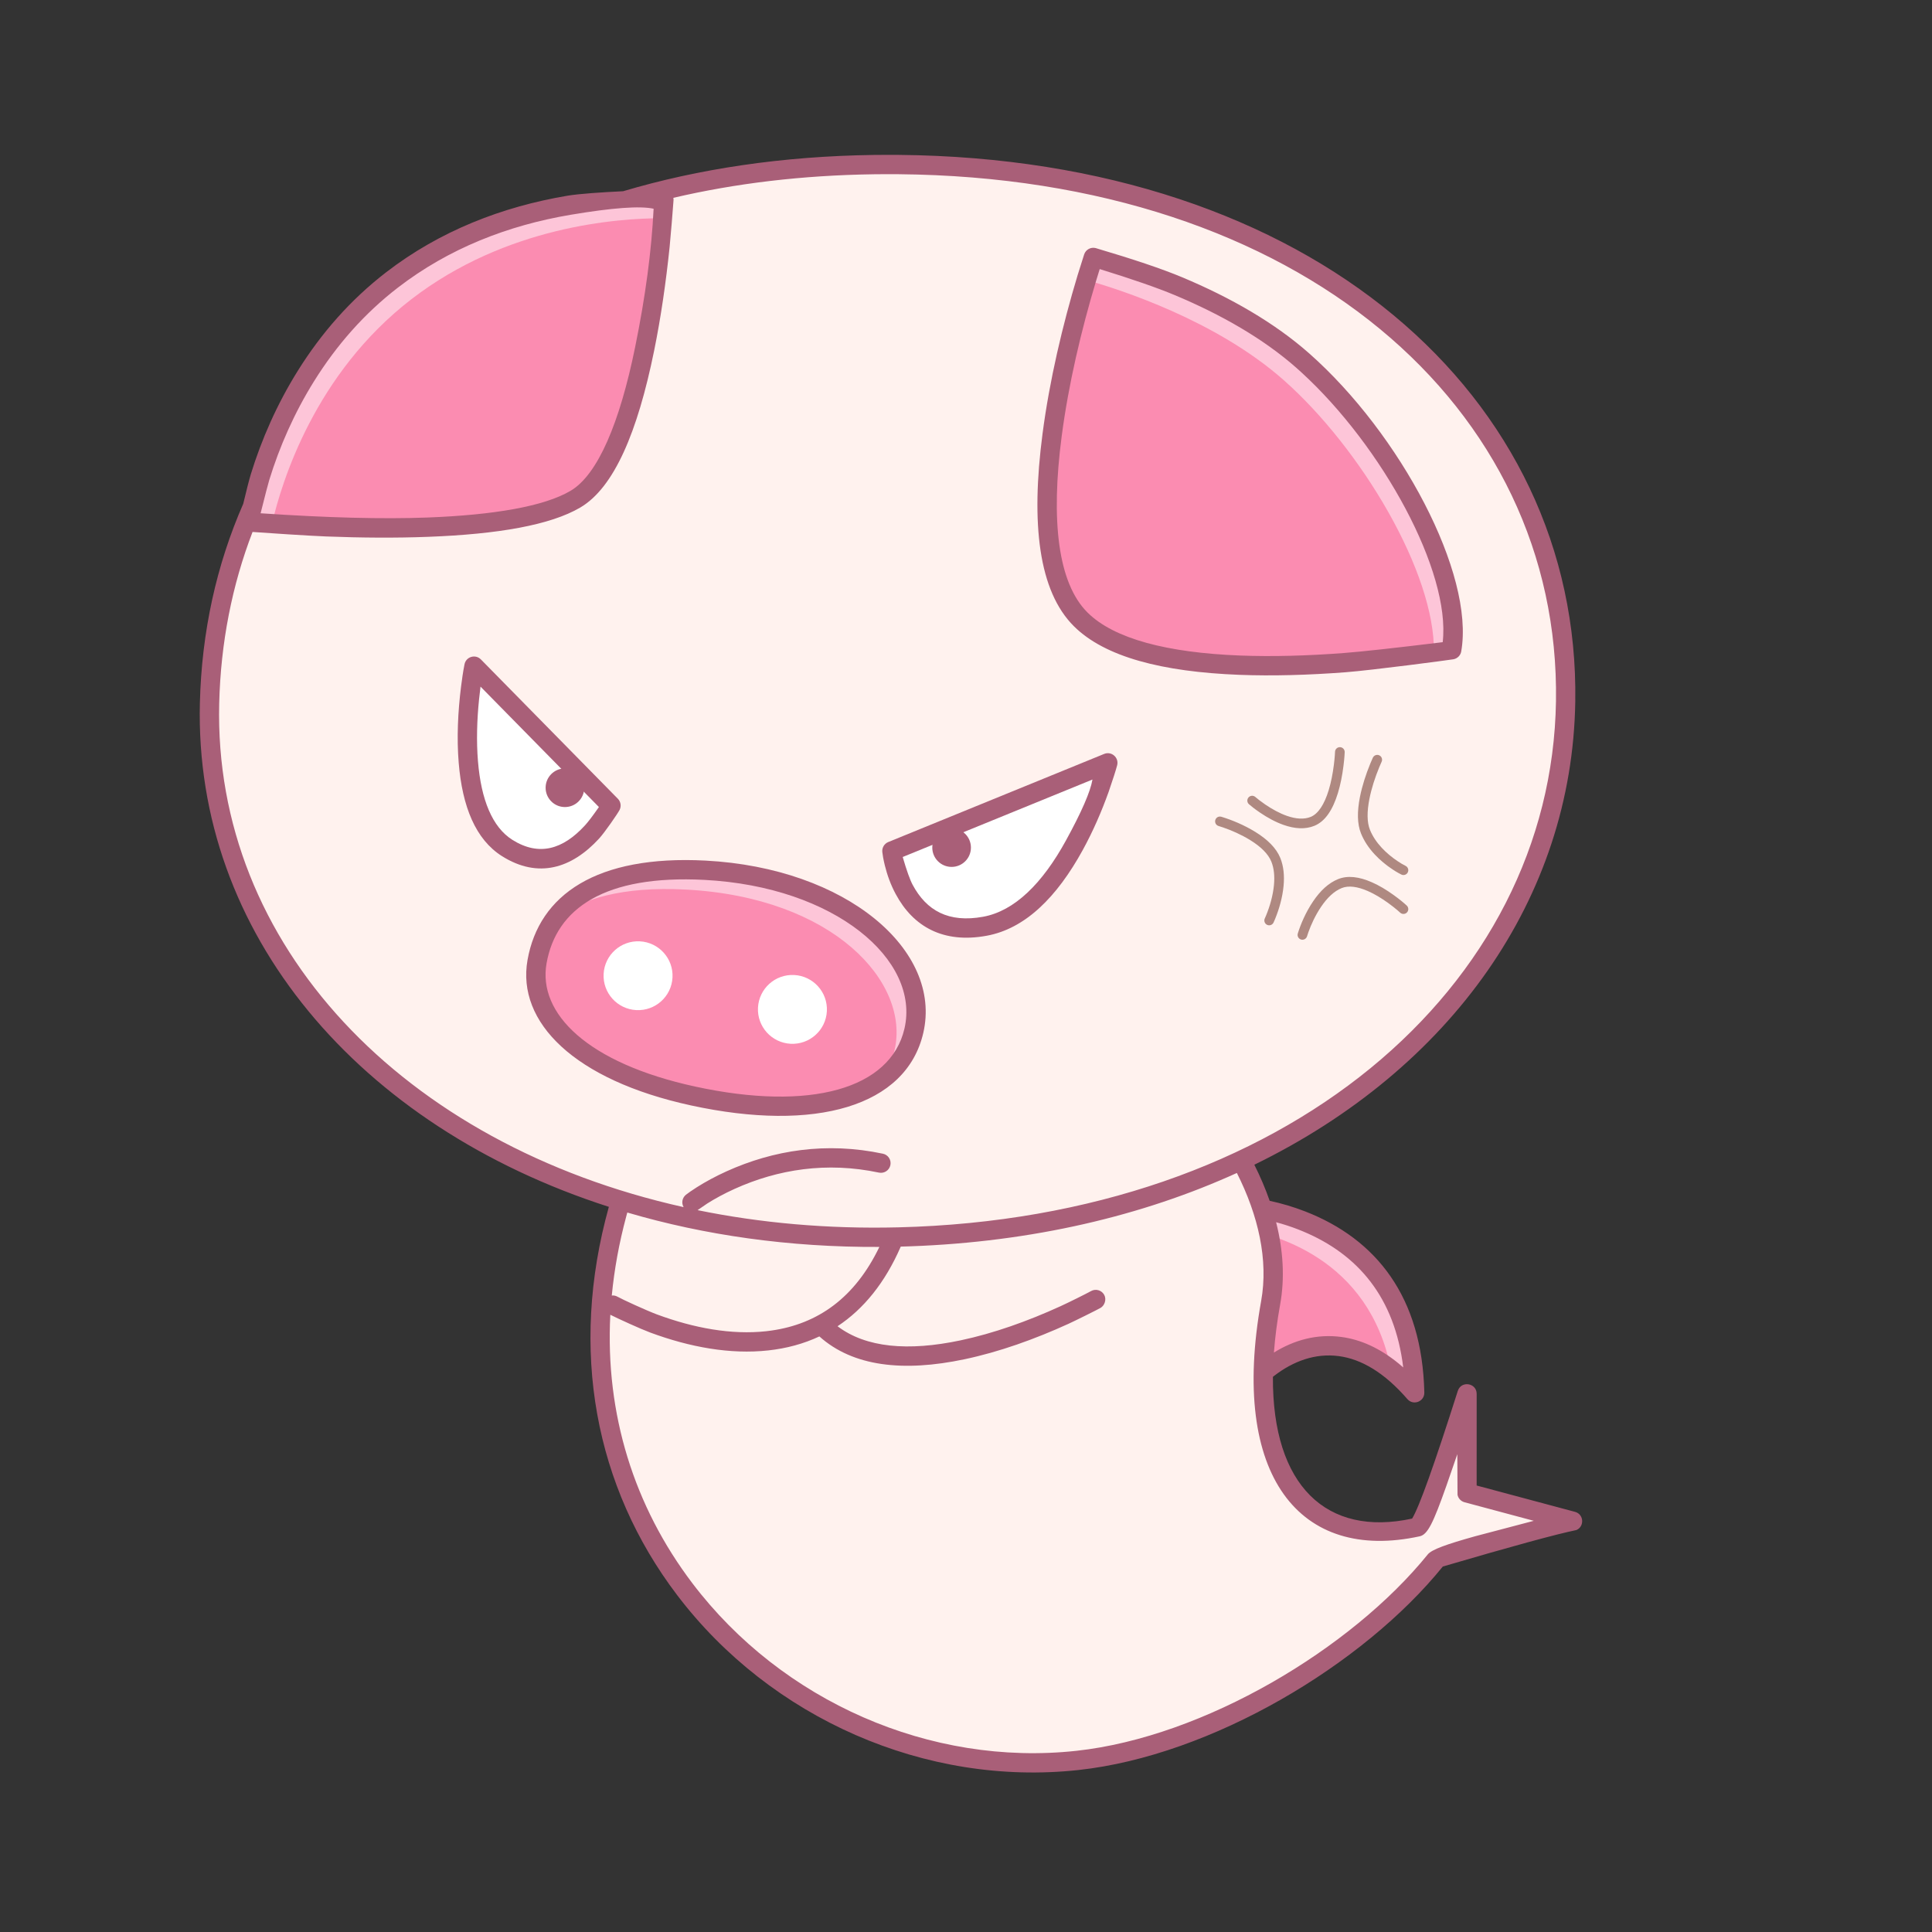 <svg xmlns="http://www.w3.org/2000/svg" width="100" height="100" viewBox="0 0 100 100"><rect x="0" y="0" width="100" height="100" fill="#333333" stroke="none"/><g fill="none" fill-rule="evenodd" transform="translate(-300 -600)"><g transform="translate(310 608.234)"><path fill="#FB8CB1" d="M52,62.004 C52,62.004 54.72,52.906 64.125,55.55 C58.022,58.259 61.072,63.239 61.072,63.239 L52,62.004 Z" transform="rotate(73 58.062 59.097)"/><path fill="#FDC5D8" d="M63.227,63.858 C62.811,63.379 62.401,62.985 61.998,62.664 C60.877,56.911 55.973,55.562 53.689,55.246 L53.51,54.149 L53.577,54.15 C54.425,54.167 63.016,54.573 63.227,63.858 Z"/><path fill="#FFF2EE" d="M34.069,41.482 C15.727,52.967 20.629,74.708 34.778,81.544 C41.579,84.83 50.787,84.371 55.972,82.583 C56.47,82.411 63.072,84.622 63.072,84.622 L59.216,80.487 L61.933,76.14 C61.933,76.14 56.508,80.763 56.119,80.624 C51.322,78.905 49.17,74.075 55.815,66.752 C61.277,60.732 57.477,48.438 52.739,44.926 L34.069,41.482 Z" transform="rotate(-32 42.61 63.052)"/><g transform="translate(.84 .28)"><path fill="#FFF2EE" d="M35.668,55.512 C57.142,54.984 69.981,41.888 70.197,27.786 C70.413,13.684 58.379,0.205 35.668,0.002 C12.956,-0.2 0.377,12.758 0.007,27.885 C-0.363,43.013 14.194,56.04 35.668,55.512 Z"/><path fill="#FB8CB1" d="M43.091,7.28 C43.091,7.28 49.807,7.189 54.912,9.844 C60.017,12.498 65.712,18.425 66.002,22.496 C66.002,22.496 52.149,28.691 46.992,25.617 C41.834,22.542 43.091,7.28 43.091,7.28 Z" transform="rotate(14 54.48 16.876)"/><g transform="rotate(3 -677.506 341.809)"><path fill="#FB8CB1" d="M8.705,11.848 C14.908,12.86 19.312,11.415 19.941,7.883 C20.57,4.35 16.385,0.147 8.711,0.147 C2.469,0.147 0.574,2.899 0.276,5.331 C-0.022,7.762 2.096,10.77 8.705,11.848 Z"/><path fill="#FDC5D8" d="M8.711,0.147 C16.385,0.147 20.57,4.35 19.941,7.883 C19.75,8.952 19.214,9.83 18.387,10.507 C18.685,10.04 18.891,9.515 18.995,8.934 C19.624,5.401 15.439,1.198 7.765,1.198 C4.468,1.198 2.384,1.965 1.107,3.048 C2.185,1.446 4.422,0.147 8.711,0.147 Z"/></g><path fill="#FB8CB1" d="M9.972,5.641 C3.176,9.821 1.301,17.333 1.301,17.333 C1.301,17.333 13.916,19.884 18.219,17.922 C22.312,16.057 24.392,2.984 24.392,2.984 C24.392,2.984 16.767,1.461 9.972,5.641 Z" transform="rotate(-6 12.846 10.689)"/><path fill="#FDC5D8" d="M45.751 4.81C45.751 4.81 52.289 6.347 56.6 10.157 60.911 13.968 65.003 21.096 64.3 25.117 64.3 25.117 63.964 25.177 63.378 25.264 63.452 21.152 59.621 14.711 55.6 11.157 52.098 8.062 47.126 6.467 45.384 5.977 45.605 5.241 45.751 4.81 45.751 4.81zM9.46 5.969C15.781 1.101 23.523 1.819 23.523 1.819 23.523 1.819 23.504 2.176 23.455 2.782 21.123 2.778 15.364 3.192 10.46 6.969 5.457 10.821 3.737 16.428 3.238 18.598 2.497 18.545 2.059 18.504 2.059 18.504 2.059 18.504 3.138 10.836 9.46 5.969z"/></g><path fill="#FFF" d="M16.256 35.66C19.46 37.672 21.624 33.46 21.624 33.46L14.533 26.248C14.533 26.248 13.052 33.648 16.256 35.66zM40.981 39.708C45.318 38.912 47.34 31.252 47.34 31.252L36.166 35.813C36.166 35.813 36.644 40.504 40.981 39.708z"/></g><g transform="translate(310 607.234)"><path fill="#A95F78" fill-rule="nonzero" d="M35.825,0.782 L36.511,0.783 C57.881,0.973 71.778,13.289 71.536,29.075 C71.381,39.266 65.094,48.093 54.924,53.052 C55.233,53.667 55.5,54.292 55.718,54.92 C56.328,55.051 56.945,55.232 57.555,55.469 C61.246,56.904 63.611,59.901 63.723,64.843 C63.733,65.312 63.152,65.536 62.845,65.182 C61.658,63.814 60.471,63.115 59.298,62.958 C58.079,62.796 56.941,63.218 55.954,63.976 L55.886,64.03 C55.85,69.682 58.675,72.324 63.091,71.368 C63.451,70.786 64.239,68.584 65.455,64.761 C65.627,64.216 66.432,64.341 66.432,64.912 L66.432,64.912 L66.431,69.656 L71.522,71.019 C71.994,71.146 72.013,71.786 71.593,71.961 C70.544,72.177 68.24,72.806 64.68,73.849 C60.571,78.928 52.714,83.632 45.821,84.382 C37.915,85.243 29.889,81.708 25.045,75.323 C20.794,69.721 19.45,62.651 21.514,55.232 C8.544,51.065 0.055,41.056 0.346,29.154 C0.437,25.459 1.208,21.994 2.59,18.842 C2.724,18.278 2.892,17.606 2.982,17.313 C3.534,15.518 4.329,13.698 5.412,11.961 C6.634,10.001 8.151,8.272 9.994,6.853 C12.759,4.724 15.974,3.468 19.372,2.896 C19.98,2.794 21.176,2.715 22.252,2.664 C26.157,1.503 30.504,0.85 35.223,0.786 L35.223,0.786 L35.825,0.782 Z M54.02,53.479 L53.564,53.682 C48.638,55.847 42.879,57.136 36.519,57.293 L36.623,57.29 C35.809,59.161 34.702,60.521 33.351,61.412 C34.823,62.526 37.005,62.716 39.721,62.142 C41.429,61.781 43.199,61.149 44.89,60.376 C45.319,60.18 46.23,59.727 46.471,59.592 C46.712,59.457 47.017,59.543 47.152,59.784 C47.287,60.025 47.174,60.345 46.96,60.465 C46.745,60.585 45.638,61.134 45.305,61.286 C43.553,62.086 41.717,62.742 39.928,63.12 C36.753,63.791 34.148,63.498 32.411,61.939 C31.598,62.321 30.713,62.56 29.763,62.664 C27.797,62.878 25.711,62.499 23.658,61.739 C23.147,61.549 22.012,61.03 21.59,60.818 C21.324,65.947 22.81,70.723 25.841,74.719 C30.475,80.826 38.159,84.211 45.713,83.388 C52.327,82.668 59.952,78.104 63.903,73.22 C64.104,72.972 64.845,72.704 66.355,72.282 L66.355,72.282 L69.388,71.483 L65.802,70.522 C65.615,70.471 65.476,70.319 65.441,70.134 L65.441,70.134 L65.431,68.034 L64.865,69.67 C64.179,71.611 63.894,72.195 63.484,72.285 C57.298,73.632 53.639,69.19 55.277,60.104 C55.659,57.983 55.129,55.674 54.02,53.479 Z M56.051,56.028 L56.059,56.058 C56.416,57.484 56.508,58.913 56.261,60.281 C56.102,61.16 55.996,61.992 55.938,62.774 C56.979,62.129 58.156,61.797 59.43,61.967 C60.439,62.102 61.434,62.553 62.403,63.349 L62.631,63.543 C62.191,59.928 60.297,57.694 57.446,56.504 L57.192,56.401 C56.814,56.254 56.433,56.131 56.051,56.028 Z M22.469,55.526 L22.414,55.728 C22.043,57.109 21.795,58.476 21.666,59.822 C21.766,59.81 21.868,59.83 21.961,59.883 C22.201,60.02 23.459,60.598 24.005,60.801 C25.926,61.512 27.866,61.865 29.655,61.67 L29.655,61.67 L29.922,61.636 C32.341,61.294 34.251,59.935 35.516,57.307 C30.846,57.33 26.457,56.699 22.469,55.526 Z M35.859,1.781 L35.245,1.786 C31.528,1.836 28.053,2.256 24.852,3.006 C24.861,3.045 24.864,3.085 24.862,3.127 C24.847,3.396 24.699,5.172 24.659,5.554 C24.47,7.375 24.207,9.205 23.856,10.926 C23.003,15.119 21.79,18.001 20.039,19.033 C18.488,19.947 15.767,20.416 12.164,20.552 C10.494,20.616 8.707,20.604 6.877,20.533 C5.984,20.498 3.804,20.354 3.072,20.3 C2.014,23.05 1.423,26.028 1.346,29.178 C1.041,41.644 10.819,51.999 25.384,55.247 C25.26,55.035 25.309,54.761 25.506,54.605 C25.61,54.523 25.8,54.387 26.071,54.216 C26.515,53.935 27.029,53.655 27.605,53.394 C30.033,52.295 32.774,51.861 35.701,52.482 C35.971,52.539 36.143,52.804 36.086,53.074 C36.029,53.345 35.763,53.517 35.493,53.46 C32.794,52.888 30.264,53.288 28.017,54.305 C27.485,54.546 27.012,54.804 26.605,55.061 C26.499,55.129 26.339,55.239 26.125,55.39 C26.12,55.395 26.114,55.399 26.108,55.403 C29.36,56.068 32.841,56.383 36.495,56.293 C56.503,55.801 70.309,43.903 70.537,29.059 C70.769,13.863 57.347,1.969 36.505,1.783 L36.505,1.783 L35.859,1.781 Z M17.304,42.458 C17.901,39.071 20.888,37.015 26.517,37.31 C33.833,37.694 38.783,41.96 37.788,46.236 C36.904,50.034 32.216,51.385 25.767,49.983 C19.724,48.67 16.737,45.675 17.304,42.458 Z M26.465,38.309 C21.313,38.039 18.792,39.774 18.289,42.632 C17.833,45.219 20.4,47.793 25.979,49.006 C31.965,50.307 36.091,49.118 36.814,46.009 C37.64,42.459 33.236,38.664 26.465,38.309 Z M46.627,5.592 L46.711,5.606 C48.677,6.187 50.165,6.689 51.175,7.112 C53.715,8.174 55.983,9.483 57.771,11.064 C62.47,15.217 66.336,22.459 65.633,26.484 C65.597,26.691 65.435,26.853 65.228,26.89 C65.021,26.927 61.021,27.457 59.633,27.563 C57.711,27.709 55.861,27.761 54.145,27.695 C50.153,27.54 47.186,26.77 45.587,25.182 C43.758,23.365 43.351,19.876 43.961,15.219 C44.322,12.452 44.999,9.592 45.778,7.006 C45.808,6.907 45.921,6.549 46.117,5.931 C46.201,5.684 46.459,5.543 46.711,5.606 Z M46.921,6.693 L46.736,7.294 C45.971,9.833 45.306,12.644 44.952,15.349 C44.381,19.715 44.758,22.949 46.292,24.472 C47.662,25.833 50.423,26.55 54.183,26.696 C55.858,26.76 57.67,26.71 59.557,26.566 C60.468,26.497 62.174,26.31 64.674,26.005 C65.098,22.346 61.544,15.871 57.371,12.049 L57.371,12.049 L57.109,11.813 C55.413,10.314 53.237,9.058 50.79,8.035 C49.898,7.662 48.609,7.215 46.921,6.693 L46.921,6.693 Z M23.831,3.57 C23.134,3.415 21.702,3.519 19.538,3.883 C16.291,4.429 13.227,5.626 10.604,7.646 C8.86,8.988 7.422,10.628 6.26,12.491 C5.226,14.149 4.466,15.89 3.938,17.607 C3.878,17.8 3.729,18.376 3.489,19.333 C6.951,19.567 9.83,19.64 12.126,19.553 C15.57,19.422 18.167,18.975 19.531,18.171 C20.945,17.338 22.079,14.641 22.876,10.726 C23.408,8.117 23.726,5.731 23.831,3.57 Z"/><path fill="#AF8981" fill-rule="nonzero" d="M61,38.429 C61.383,38.596 61.769,38.828 62.147,39.102 C62.447,39.318 62.679,39.513 62.813,39.638 C62.915,39.732 62.92,39.891 62.826,39.992 C62.732,40.093 62.574,40.099 62.473,40.005 L62.321,39.871 C62.201,39.769 62.042,39.643 61.854,39.507 C61.503,39.253 61.146,39.038 60.8,38.887 C60.26,38.651 59.798,38.59 59.445,38.733 C59.058,38.89 58.7,39.226 58.379,39.702 C58.082,40.142 57.862,40.622 57.72,41.023 L57.653,41.227 C57.613,41.36 57.474,41.435 57.342,41.396 C57.228,41.362 57.157,41.255 57.163,41.142 L57.175,41.08 L57.178,41.069 C57.327,40.592 57.586,39.983 57.965,39.422 C58.336,38.871 58.764,38.469 59.257,38.27 C59.759,38.067 60.35,38.144 61,38.429 Z M53.156,35.031 L53.213,35.04 L53.245,35.05 C53.756,35.206 54.388,35.464 54.972,35.824 C55.606,36.215 56.06,36.661 56.269,37.176 C56.439,37.599 56.488,38.086 56.438,38.62 C56.381,39.221 56.21,39.815 55.998,40.334 L55.918,40.517 C55.859,40.642 55.71,40.695 55.585,40.636 C55.46,40.576 55.407,40.427 55.466,40.303 L55.535,40.144 C55.731,39.667 55.889,39.117 55.94,38.573 C55.983,38.113 55.942,37.704 55.805,37.364 C55.644,36.966 55.261,36.589 54.709,36.249 C54.246,35.963 53.742,35.744 53.309,35.596 L53.074,35.52 C52.942,35.482 52.865,35.343 52.904,35.211 C52.936,35.097 53.043,35.025 53.156,35.031 Z M61.282,31.838 L61.337,31.843 L61.392,31.862 C61.517,31.921 61.571,32.07 61.512,32.195 L61.39,32.477 C61.175,32.999 60.988,33.569 60.88,34.12 C60.75,34.779 60.752,35.329 60.908,35.715 C61.042,36.047 61.25,36.358 61.517,36.646 C61.767,36.915 62.054,37.15 62.353,37.348 L62.548,37.471 C62.635,37.523 62.705,37.56 62.752,37.583 C62.876,37.643 62.928,37.792 62.868,37.917 C62.808,38.041 62.659,38.093 62.535,38.033 L62.389,37.956 C62.302,37.908 62.196,37.844 62.077,37.765 C61.747,37.547 61.429,37.287 61.15,36.986 C60.844,36.656 60.603,36.295 60.445,35.903 C60.245,35.408 60.243,34.769 60.389,34.023 C60.505,33.436 60.701,32.837 60.927,32.287 L61.059,31.982 C61.101,31.892 61.189,31.84 61.282,31.838 Z M59.36,31.439 C59.498,31.444 59.606,31.56 59.601,31.698 L59.591,31.88 C59.581,32.022 59.564,32.204 59.537,32.414 C59.476,32.903 59.383,33.38 59.25,33.814 C58.985,34.68 58.594,35.283 58.027,35.512 C57.556,35.702 57.016,35.668 56.433,35.462 C56.021,35.316 55.608,35.092 55.21,34.821 C54.954,34.647 54.758,34.492 54.646,34.393 C54.542,34.301 54.533,34.143 54.624,34.04 C54.715,33.936 54.873,33.926 54.977,34.018 C55.075,34.104 55.254,34.246 55.491,34.408 C55.857,34.657 56.233,34.861 56.6,34.991 C57.078,35.16 57.498,35.186 57.84,35.049 C58.231,34.89 58.547,34.403 58.772,33.668 C58.895,33.265 58.983,32.814 59.041,32.352 L59.072,32.074 C59.089,31.905 59.098,31.77 59.101,31.679 C59.106,31.541 59.222,31.434 59.36,31.439 Z"/><ellipse cx="31.016" cy="45.012" fill="#FFF" rx="1.785" ry="1.782" transform="rotate(3 31.016 45.012)"/><ellipse cx="23.026" cy="43.269" fill="#FFF" rx="1.785" ry="1.782" transform="rotate(3 23.026 43.27)"/><path fill="#A95F78" fill-rule="nonzero" d="M14.043,27.15 C13.964,27.543 13.905,27.986 13.866,28.289 C13.7,29.61 13.637,30.968 13.742,32.245 C13.928,34.519 14.617,36.222 15.99,37.084 C17.856,38.255 19.586,37.718 21.008,36.171 C21.305,35.848 21.97,34.88 22.069,34.689 C22.167,34.497 22.132,34.263 21.981,34.11 L14.89,26.897 C14.608,26.611 14.122,26.756 14.043,27.15 Z"/><path fill="#FFF" d="M14.872,28.306 L20.999,34.538 C20.685,34.99 20.443,35.309 20.272,35.494 C19.141,36.724 17.908,37.107 16.522,36.237 C15.48,35.582 14.902,34.154 14.739,32.163 C14.655,31.136 14.686,30.039 14.797,28.955 L14.872,28.306 Z"/><path fill="#A95F78" fill-rule="nonzero" d="M47.151,31.789 L35.977,36.35 C35.771,36.434 35.646,36.643 35.668,36.864 C35.683,37.01 35.723,37.251 35.798,37.556 C35.922,38.061 36.105,38.566 36.361,39.042 C37.265,40.729 38.819,41.613 41.071,41.2 C43.062,40.835 44.702,39.21 46.048,36.754 C46.573,35.796 47.017,34.774 47.383,33.752 C47.606,33.103 47.753,32.645 47.823,32.38 C47.928,31.981 47.533,31.633 47.151,31.789 Z"/><path fill="#FFF" d="M36.724,37.124 L46.546,33.115 C46.44,33.742 45.982,34.794 45.171,36.273 C43.955,38.491 42.515,39.918 40.891,40.216 C39.096,40.546 37.953,39.896 37.242,38.57 C37.1,38.306 36.928,37.824 36.724,37.124 Z"/><circle cx="39.255" cy="36.637" r="1" fill="#A95F78"/><circle cx="19.241" cy="33.539" r="1" fill="#A95F78"/></g></g></svg>